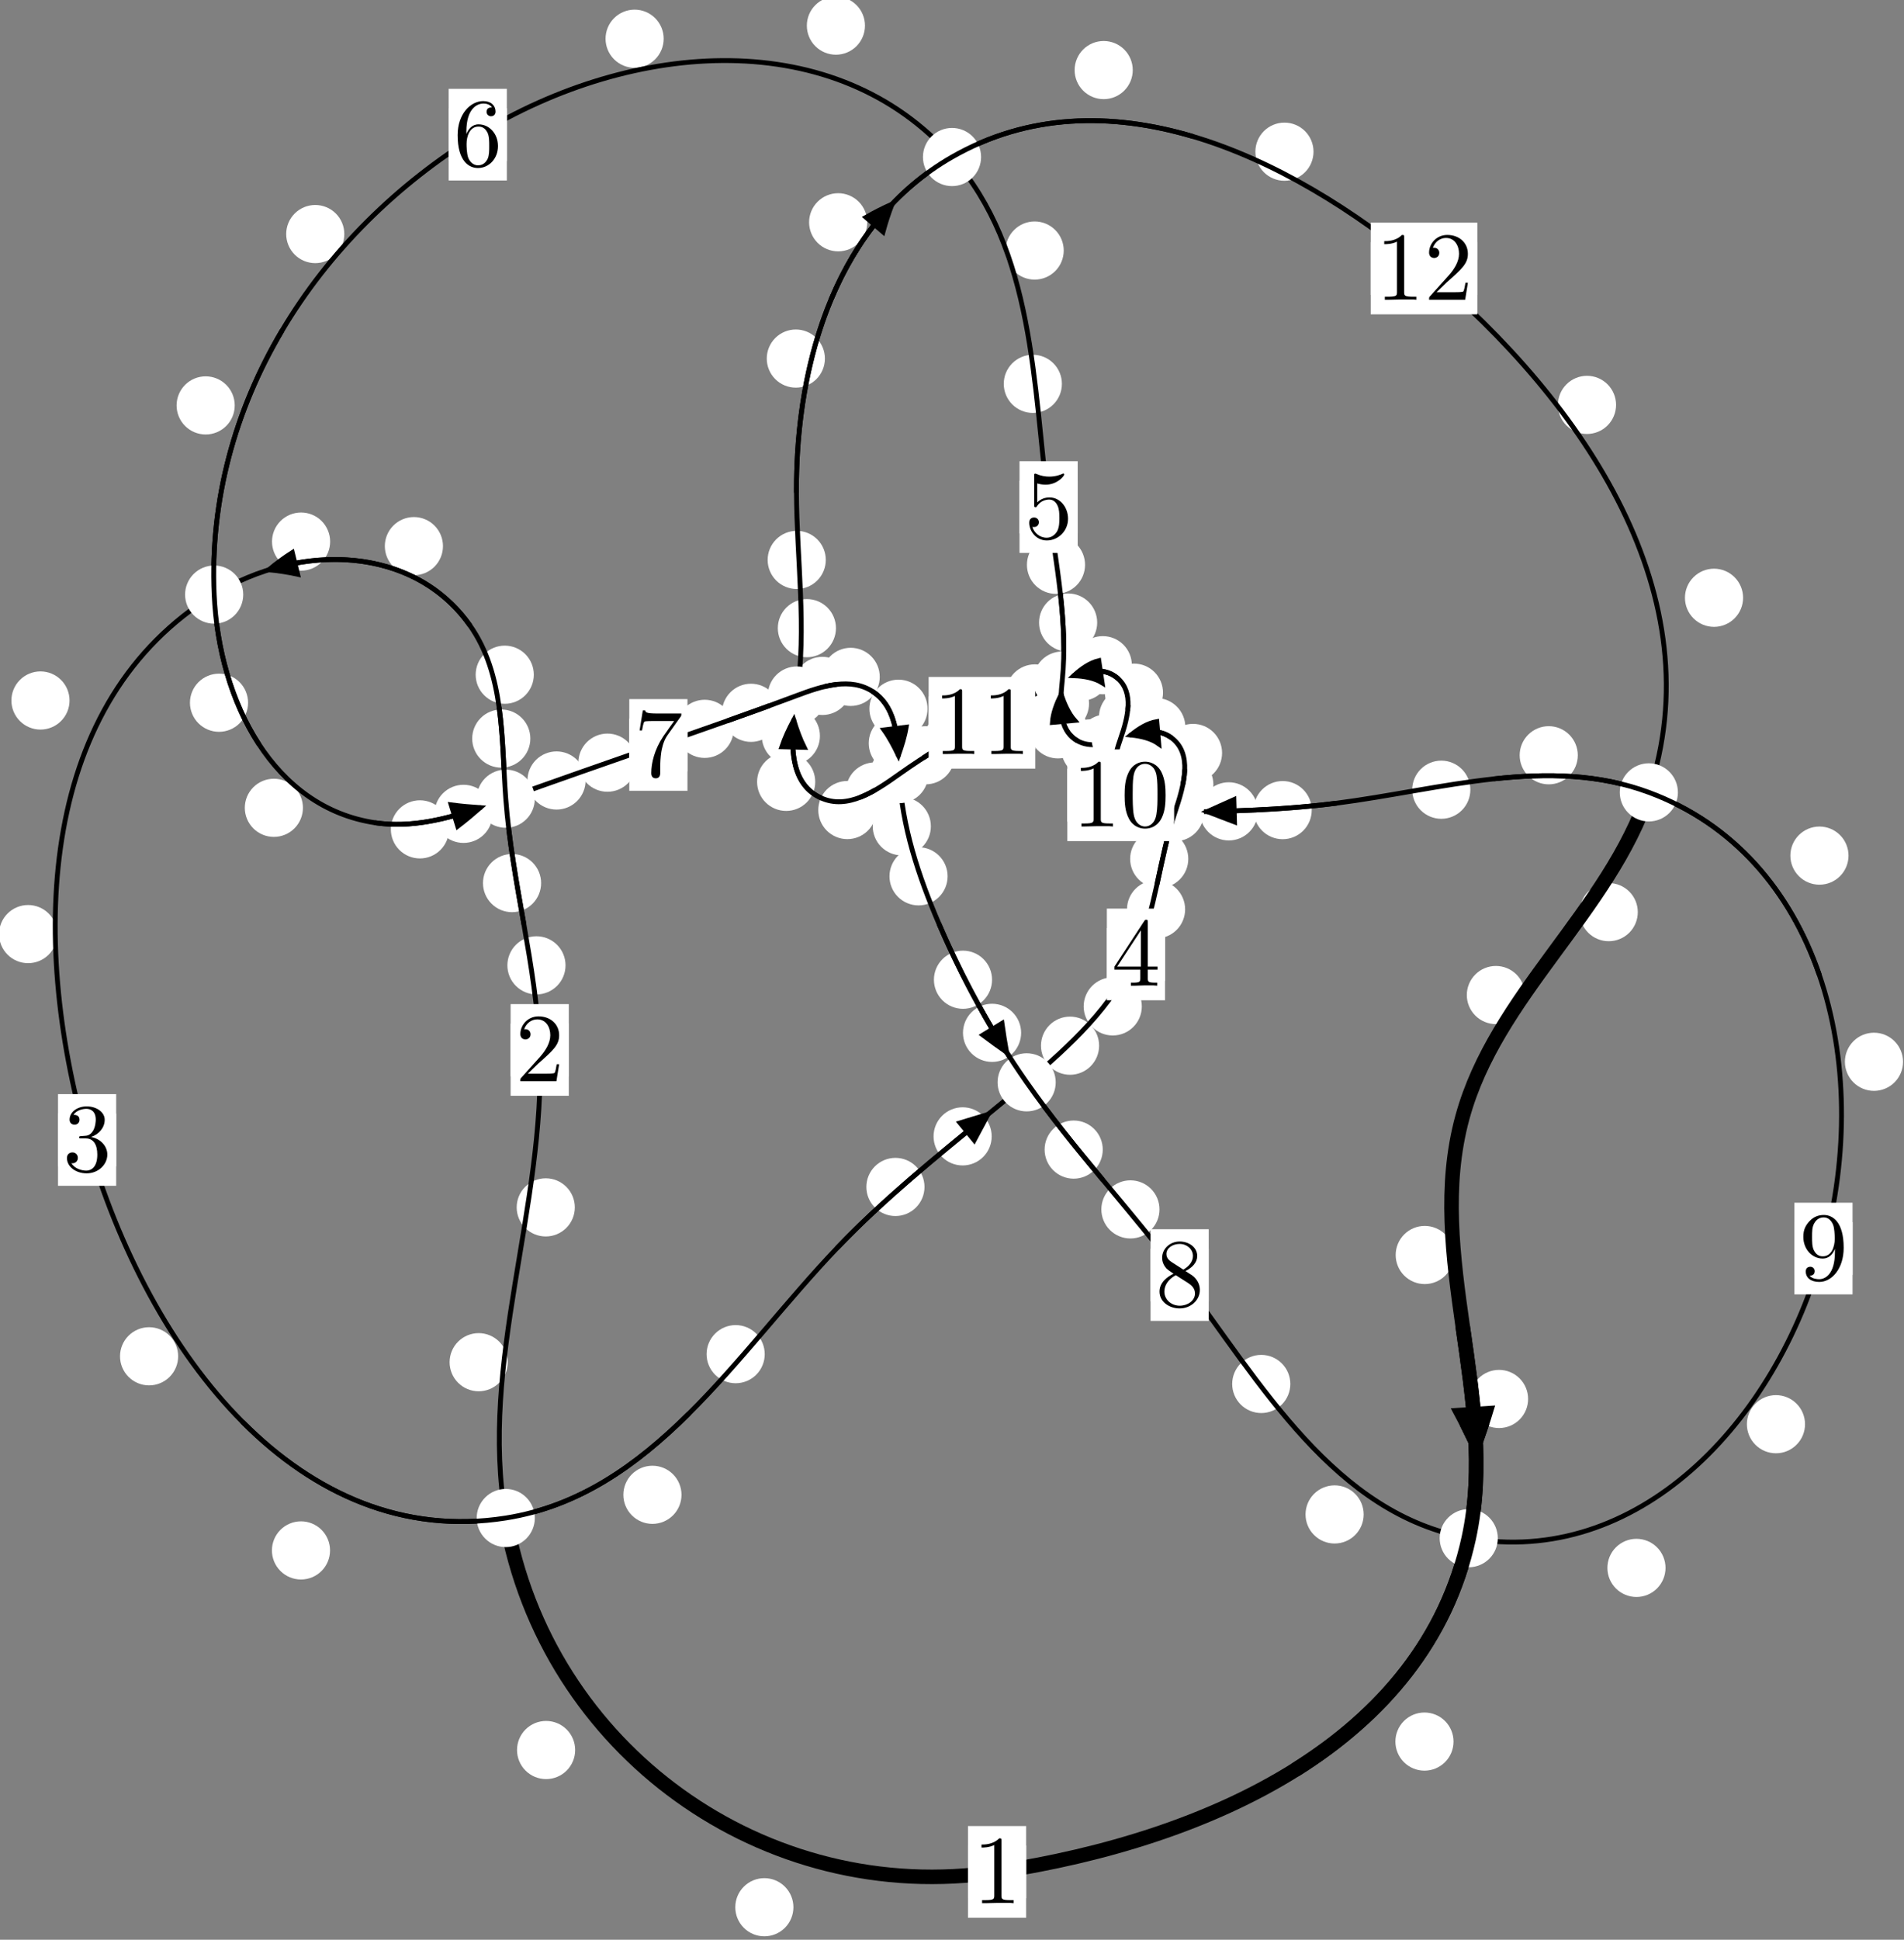 <?xml version="1.0"?>
<!-- Created by MetaPost 1.999 on 2021.07.06:0006 -->
<svg version="1.1" xmlns="http://www.w3.org/2000/svg" xmlns:xlink="http://www.w3.org/1999/xlink" width="195.763" height="199.341" viewBox="0 0 195.763 199.341">
<rect x="0" y="0" width="195.763" height="199.341" fill="#808080" stroke="none"/>
<!-- Original BoundingBox: -52.098511 -42.986496 143.664963 156.354233 -->
  <defs>
    <g transform="scale(0.01,0.01)" id="GLYPHcmr10_48">
      <path style="fill-rule: evenodd;" d="M460 -320C460 -400,455 -480,420 -554C374 -650,292 -666,250 -666C190 -666,117 -640,76 -547C44 -478,39 -400,39 -320C39 -245,43 -155,84 -79C127 2,200 22,249 22C303 22,379 1,423 -94C455 -163,460 -241,460 -320M249 -0C210 -0,151 -25,133 -121C122 -181,122 -273,122 -332C122 -396,122 -462,130 -516C149 -635,224 -644,249 -644C282 -644,348 -626,367 -527C377 -471,377 -395,377 -332C377 -257,377 -189,366 -125C351 -30,294 -0,249 -0"></path>
    </g>
    <g transform="scale(0.01,0.01)" id="GLYPHcmr10_49">
      <path style="fill-rule: evenodd;" d="M294 -640C294 -664,294 -666,271 -666C209 -602,121 -602,89 -602L89 -571C109 -571,168 -571,220 -597L220 -79C220 -43,217 -31,127 -31L95 -31L95 -0L257 -0L130 -3L217 -3L257 -3L297 -3L384 -3L419 -0L419 -31L387 -31C297 -31,294 -42,294 -79"></path>
    </g>
    <g transform="scale(0.01,0.01)" id="GLYPHcmr10_50">
      <path style="fill-rule: evenodd;" d="M127 -77L233 -180C389 -318,449 -372,449 -472C449 -586,359 -666,237 -666C124 -666,50 -574,50 -485C50 -429,100 -429,103 -429C120 -429,155 -441,155 -482C155 -508,137 -534,102 -534C94 -534,92 -534,89 -533C112 -598,166 -635,224 -635C315 -635,358 -554,358 -472C358 -392,308 -313,253 -251L61 -37C50 -26,50 -24,50 -0L421 -0L449 -174L424 -174C419 -144,412 -100,402 -85C395 -77,329 -77,307 -77"></path>
    </g>
    <g transform="scale(0.01,0.01)" id="GLYPHcmr10_51">
      <path style="fill-rule: evenodd;" d="M290 -352C372 -379,430 -449,430 -528C430 -610,342 -666,246 -666C145 -666,69 -606,69 -530C69 -497,91 -478,120 -478C151 -478,171 -500,171 -529C171 -579,124 -579,109 -579C140 -628,206 -641,242 -641C283 -641,338 -619,338 -529C338 -517,336 -459,310 -415C280 -367,246 -364,221 -363C213 -362,189 -360,182 -360C174 -359,167 -358,167 -348C167 -337,174 -337,191 -337L235 -337C317 -337,354 -269,354 -171C354 -35,285 -6,241 -6C198 -6,123 -23,88 -82C123 -77,154 -99,154 -137C154 -173,127 -193,98 -193C74 -193,42 -179,42 -135C42 -44,135 22,244 22C366 22,457 -69,457 -171C457 -253,394 -331,290 -352"></path>
    </g>
    <g transform="scale(0.01,0.01)" id="GLYPHcmr10_52">
      <path style="fill-rule: evenodd;" d="M294 -165L294 -78C294 -42,292 -31,218 -31L197 -31L197 -0L332 -0L238 -3L290 -3L332 -3L374 -3L427 -3L468 -0L468 -31L447 -31C373 -31,371 -42,371 -78L371 -165L471 -165L471 -196L371 -196L371 -651C371 -671,371 -677,355 -677C346 -677,343 -677,335 -665L28 -196L28 -165M300 -196L56 -196L300 -569"></path>
    </g>
    <g transform="scale(0.01,0.01)" id="GLYPHcmr10_53">
      <path style="fill-rule: evenodd;" d="M449 -201C449 -320,367 -420,259 -420C211 -420,168 -404,132 -369L132 -564C152 -558,185 -551,217 -551C340 -551,410 -642,410 -655C410 -661,407 -666,400 -666C399 -666,397 -666,392 -663C372 -654,323 -634,256 -634C216 -634,170 -641,123 -662C115 -665,113 -665,111 -665C101 -665,101 -657,101 -641L101 -345C101 -327,101 -319,115 -319C122 -319,124 -322,128 -328C139 -344,176 -398,257 -398C309 -398,334 -352,342 -334C358 -297,360 -258,360 -208C360 -173,360 -113,336 -71C312 -32,275 -6,229 -6C156 -6,99 -59,82 -118C85 -117,88 -116,99 -116C132 -116,149 -141,149 -165C149 -189,132 -214,99 -214C85 -214,50 -207,50 -161C50 -75,119 22,231 22C347 22,449 -74,449 -201"></path>
    </g>
    <g transform="scale(0.01,0.01)" id="GLYPHcmr10_54">
      <path style="fill-rule: evenodd;" d="M132 -328L132 -352C132 -605,256 -641,307 -641C331 -641,373 -635,395 -601C380 -601,340 -601,340 -556C340 -525,364 -510,386 -510C402 -510,432 -519,432 -558C432 -618,388 -666,305 -666C177 -666,42 -537,42 -316C42 -49,158 22,251 22C362 22,457 -72,457 -204C457 -331,368 -427,257 -427C189 -427,152 -376,132 -328M251 -6C188 -6,158 -66,152 -81C134 -128,134 -208,134 -226C134 -304,166 -404,256 -404C272 -404,318 -404,349 -342C367 -305,367 -254,367 -205C367 -157,367 -107,350 -71C320 -11,274 -6,251 -6"></path>
    </g>
    <g transform="scale(0.01,0.01)" id="GLYPHcmr10_55">
      <path style="fill-rule: evenodd;" d="M476 -609C485 -621,485 -623,485 -644L242 -644C120 -644,118 -657,114 -676L89 -676L56 -470L81 -470C84 -486,93 -549,106 -561C113 -567,191 -567,204 -567L411 -567C400 -551,321 -442,299 -409C209 -274,176 -135,176 -33C176 -23,176 22,222 22C268 22,268 -23,268 -33L268 -84C268 -139,271 -194,279 -248C283 -271,297 -357,341 -419"></path>
    </g>
    <g transform="scale(0.01,0.01)" id="GLYPHcmr10_56">
      <path style="fill-rule: evenodd;" d="M163 -457C117 -487,113 -521,113 -538C113 -599,178 -641,249 -641C322 -641,386 -589,386 -517C386 -460,347 -412,287 -377M309 -362C381 -399,430 -451,430 -517C430 -609,341 -666,250 -666C150 -666,69 -592,69 -499C69 -481,71 -436,113 -389C124 -377,161 -352,186 -335C128 -306,42 -250,42 -151C42 -45,144 22,249 22C362 22,457 -61,457 -168C457 -204,446 -249,408 -291C389 -312,373 -322,309 -362M209 -320L332 -242C360 -223,407 -193,407 -132C407 -58,332 -6,250 -6C164 -6,92 -68,92 -151C92 -209,124 -273,209 -320"></path>
    </g>
    <g transform="scale(0.01,0.01)" id="GLYPHcmr10_57">
      <path style="fill-rule: evenodd;" d="M367 -318L367 -286C367 -52,263 -6,205 -6C188 -6,134 -8,107 -42C151 -42,159 -71,159 -88C159 -119,135 -134,113 -134C97 -134,67 -125,67 -86C67 -19,121 22,206 22C335 22,457 -114,457 -329C457 -598,342 -666,253 -666C198 -666,149 -648,106 -603C65 -558,42 -516,42 -441C42 -316,130 -218,242 -218C303 -218,344 -260,367 -318M243 -241C227 -241,181 -241,150 -304C132 -341,132 -391,132 -440C132 -494,132 -541,153 -578C180 -628,218 -641,253 -641C299 -641,332 -607,349 -562C361 -530,365 -467,365 -421C365 -338,331 -241,243 -241"></path>
    </g>
  </defs>
  <path d="M81.577 195.998C81.577 195.205,81.262 194.445,80.702 193.884C80.141 193.324,79.381 193.009,78.588 193.009C77.796 193.009,77.036 193.324,76.475 193.884C75.915 194.445,75.6 195.205,75.6 195.998C75.6 196.79,75.915 197.551,76.475 198.111C77.036 198.672,77.796 198.986,78.588 198.986C79.381 198.986,80.141 198.672,80.702 198.111C81.262 197.551,81.577 196.79,81.577 195.998Z" style="fill: rgb(100%,100%,100%);stroke: none;"></path>
  <path d="M105.503 192.367C105.503 191.574,105.188 190.814,104.628 190.253C104.067 189.693,103.307 189.378,102.514 189.378C101.722 189.378,100.961 189.693,100.401 190.253C99.84 190.814,99.526 191.574,99.526 192.367C99.526 193.159,99.84 193.919,100.401 194.48C100.961 195.04,101.722 195.355,102.514 195.355C103.307 195.355,104.067 195.04,104.628 194.48C105.188 193.919,105.503 193.159,105.503 192.367Z" style="fill: rgb(100%,100%,100%);stroke: none;"></path>
  <path d="M52.203 139.987C52.203 139.195,51.888 138.434,51.328 137.874C50.767 137.314,50.007 136.999,49.215 136.999C48.422 136.999,47.662 137.314,47.101 137.874C46.541 138.434,46.226 139.195,46.226 139.987C46.226 140.78,46.541 141.54,47.101 142.101C47.662 142.661,48.422 142.976,49.215 142.976C50.007 142.976,50.767 142.661,51.328 142.101C51.888 141.54,52.203 140.78,52.203 139.987Z" style="fill: rgb(100%,100%,100%);stroke: none;"></path>
  <path d="M59.136 179.842C59.136 179.049,58.821 178.289,58.261 177.728C57.7 177.168,56.94 176.853,56.147 176.853C55.355 176.853,54.594 177.168,54.034 177.728C53.473 178.289,53.159 179.049,53.159 179.842C53.159 180.634,53.473 181.395,54.034 181.955C54.594 182.516,55.355 182.83,56.147 182.83C56.94 182.83,57.7 182.516,58.261 181.955C58.821 181.395,59.136 180.634,59.136 179.842Z" style="fill: rgb(100%,100%,100%);stroke: none;"></path>
  <path d="M58.146 99.204C58.146 98.412,57.831 97.652,57.271 97.091C56.71 96.531,55.95 96.216,55.157 96.216C54.365 96.216,53.604 96.531,53.044 97.091C52.483 97.652,52.168 98.412,52.168 99.204C52.168 99.997,52.483 100.757,53.044 101.318C53.604 101.878,54.365 102.193,55.157 102.193C55.95 102.193,56.71 101.878,57.271 101.318C57.831 100.757,58.146 99.997,58.146 99.204Z" style="fill: rgb(100%,100%,100%);stroke: none;"></path>
  <path d="M59.101 124.077C59.101 123.284,58.786 122.524,58.226 121.963C57.665 121.403,56.905 121.088,56.112 121.088C55.32 121.088,54.559 121.403,53.999 121.963C53.438 122.524,53.124 123.284,53.124 124.077C53.124 124.869,53.438 125.63,53.999 126.19C54.559 126.751,55.32 127.066,56.112 127.066C56.905 127.066,57.665 126.751,58.226 126.19C58.786 125.63,59.101 124.869,59.101 124.077Z" style="fill: rgb(100%,100%,100%);stroke: none;"></path>
  <path d="M54.528 75.9C54.528 75.107,54.213 74.347,53.652 73.786C53.092 73.226,52.332 72.911,51.539 72.911C50.746 72.911,49.986 73.226,49.426 73.786C48.865 74.347,48.55 75.107,48.55 75.9C48.55 76.692,48.865 77.453,49.426 78.013C49.986 78.574,50.746 78.889,51.539 78.889C52.332 78.889,53.092 78.574,53.652 78.013C54.213 77.453,54.528 76.692,54.528 75.9Z" style="fill: rgb(100%,100%,100%);stroke: none;"></path>
  <path d="M55.636 90.752C55.636 89.959,55.321 89.199,54.761 88.638C54.2 88.078,53.44 87.763,52.647 87.763C51.855 87.763,51.094 88.078,50.534 88.638C49.974 89.199,49.659 89.959,49.659 90.752C49.659 91.544,49.974 92.305,50.534 92.865C51.094 93.426,51.855 93.741,52.647 93.741C53.44 93.741,54.2 93.426,54.761 92.865C55.321 92.305,55.636 91.544,55.636 90.752Z" style="fill: rgb(100%,100%,100%);stroke: none;"></path>
  <path d="M45.545 56.124C45.545 55.331,45.23 54.571,44.67 54.011C44.109 53.45,43.349 53.135,42.556 53.135C41.764 53.135,41.004 53.45,40.443 54.011C39.883 54.571,39.568 55.331,39.568 56.124C39.568 56.917,39.883 57.677,40.443 58.237C41.004 58.798,41.764 59.113,42.556 59.113C43.349 59.113,44.109 58.798,44.67 58.237C45.23 57.677,45.545 56.917,45.545 56.124Z" style="fill: rgb(100%,100%,100%);stroke: none;"></path>
  <path d="M54.885 69.337C54.885 68.544,54.57 67.784,54.01 67.223C53.449 66.663,52.689 66.348,51.896 66.348C51.104 66.348,50.343 66.663,49.783 67.223C49.222 67.784,48.907 68.544,48.907 69.337C48.907 70.129,49.222 70.889,49.783 71.45C50.343 72.01,51.104 72.325,51.896 72.325C52.689 72.325,53.449 72.01,54.01 71.45C54.57 70.889,54.885 70.129,54.885 69.337Z" style="fill: rgb(100%,100%,100%);stroke: none;"></path>
  <path d="M7.15 71.987C7.15 71.194,6.835 70.434,6.274 69.874C5.714 69.313,4.954 68.998,4.161 68.998C3.368 68.998,2.608 69.313,2.048 69.874C1.487 70.434,1.172 71.194,1.172 71.987C1.172 72.78,1.487 73.54,2.048 74.1C2.608 74.661,3.368 74.976,4.161 74.976C4.954 74.976,5.714 74.661,6.274 74.1C6.835 73.54,7.15 72.78,7.15 71.987Z" style="fill: rgb(100%,100%,100%);stroke: none;"></path>
  <path d="M33.944 55.656C33.944 54.864,33.629 54.104,33.069 53.543C32.508 52.983,31.748 52.668,30.956 52.668C30.163 52.668,29.403 52.983,28.842 53.543C28.282 54.104,27.967 54.864,27.967 55.656C27.967 56.449,28.282 57.209,28.842 57.77C29.403 58.33,30.163 58.645,30.956 58.645C31.748 58.645,32.508 58.33,33.069 57.77C33.629 57.209,33.944 56.449,33.944 55.656Z" style="fill: rgb(100%,100%,100%);stroke: none;"></path>
  <path d="M18.317 139.38C18.317 138.587,18.002 137.827,17.442 137.267C16.881 136.706,16.121 136.391,15.328 136.391C14.536 136.391,13.775 136.706,13.215 137.267C12.654 137.827,12.34 138.587,12.34 139.38C12.34 140.173,12.654 140.933,13.215 141.493C13.775 142.054,14.536 142.369,15.328 142.369C16.121 142.369,16.881 142.054,17.442 141.493C18.002 140.933,18.317 140.173,18.317 139.38Z" style="fill: rgb(100%,100%,100%);stroke: none;"></path>
  <path d="M5.879 95.992C5.879 95.2,5.564 94.439,5.004 93.879C4.443 93.318,3.683 93.004,2.89 93.004C2.098 93.004,1.337 93.318,0.777 93.879C0.216 94.439,-0.099 95.2,-0.099 95.992C-0.099 96.785,0.216 97.545,0.777 98.106C1.337 98.666,2.098 98.981,2.89 98.981C3.683 98.981,4.443 98.666,5.004 98.106C5.564 97.545,5.879 96.785,5.879 95.992Z" style="fill: rgb(100%,100%,100%);stroke: none;"></path>
  <path d="M70.07 153.615C70.07 152.822,69.755 152.062,69.194 151.501C68.634 150.941,67.874 150.626,67.081 150.626C66.288 150.626,65.528 150.941,64.968 151.501C64.407 152.062,64.092 152.822,64.092 153.615C64.092 154.407,64.407 155.168,64.968 155.728C65.528 156.288,66.288 156.603,67.081 156.603C67.874 156.603,68.634 156.288,69.194 155.728C69.755 155.168,70.07 154.407,70.07 153.615Z" style="fill: rgb(100%,100%,100%);stroke: none;"></path>
  <path d="M33.935 159.33C33.935 158.537,33.62 157.777,33.06 157.217C32.499 156.656,31.739 156.341,30.947 156.341C30.154 156.341,29.394 156.656,28.833 157.217C28.273 157.777,27.958 158.537,27.958 159.33C27.958 160.123,28.273 160.883,28.833 161.443C29.394 162.004,30.154 162.319,30.947 162.319C31.739 162.319,32.499 162.004,33.06 161.443C33.62 160.883,33.935 160.123,33.935 159.33Z" style="fill: rgb(100%,100%,100%);stroke: none;"></path>
  <path d="M95.054 121.977C95.054 121.184,94.739 120.424,94.178 119.864C93.618 119.303,92.858 118.988,92.065 118.988C91.272 118.988,90.512 119.303,89.952 119.864C89.391 120.424,89.076 121.184,89.076 121.977C89.076 122.77,89.391 123.53,89.952 124.09C90.512 124.651,91.272 124.966,92.065 124.966C92.858 124.966,93.618 124.651,94.178 124.09C94.739 123.53,95.054 122.77,95.054 121.977Z" style="fill: rgb(100%,100%,100%);stroke: none;"></path>
  <path d="M78.627 139.162C78.627 138.369,78.312 137.609,77.752 137.048C77.191 136.488,76.431 136.173,75.638 136.173C74.846 136.173,74.086 136.488,73.525 137.048C72.965 137.609,72.65 138.369,72.65 139.162C72.65 139.954,72.965 140.715,73.525 141.275C74.086 141.835,74.846 142.15,75.638 142.15C76.431 142.15,77.191 141.835,77.752 141.275C78.312 140.715,78.627 139.954,78.627 139.162Z" style="fill: rgb(100%,100%,100%);stroke: none;"></path>
  <path d="M113.007 107.461C113.007 106.668,112.693 105.908,112.132 105.348C111.572 104.787,110.811 104.472,110.019 104.472C109.226 104.472,108.466 104.787,107.905 105.348C107.345 105.908,107.03 106.668,107.03 107.461C107.03 108.254,107.345 109.014,107.905 109.574C108.466 110.135,109.226 110.45,110.019 110.45C110.811 110.45,111.572 110.135,112.132 109.574C112.693 109.014,113.007 108.254,113.007 107.461Z" style="fill: rgb(100%,100%,100%);stroke: none;"></path>
  <path d="M101.963 116.779C101.963 115.987,101.649 115.226,101.088 114.666C100.528 114.105,99.767 113.791,98.975 113.791C98.182 113.791,97.422 114.105,96.861 114.666C96.301 115.226,95.986 115.987,95.986 116.779C95.986 117.572,96.301 118.332,96.861 118.893C97.422 119.453,98.182 119.768,98.975 119.768C99.767 119.768,100.528 119.453,101.088 118.893C101.649 118.332,101.963 117.572,101.963 116.779Z" style="fill: rgb(100%,100%,100%);stroke: none;"></path>
  <path d="M121.851 93.451C121.851 92.658,121.536 91.898,120.976 91.337C120.415 90.777,119.655 90.462,118.862 90.462C118.07 90.462,117.309 90.777,116.749 91.337C116.188 91.898,115.874 92.658,115.874 93.451C115.874 94.243,116.188 95.004,116.749 95.564C117.309 96.125,118.07 96.44,118.862 96.44C119.655 96.44,120.415 96.125,120.976 95.564C121.536 95.004,121.851 94.243,121.851 93.451Z" style="fill: rgb(100%,100%,100%);stroke: none;"></path>
  <path d="M117.398 103.424C117.398 102.631,117.083 101.871,116.523 101.31C115.962 100.75,115.202 100.435,114.409 100.435C113.617 100.435,112.856 100.75,112.296 101.31C111.735 101.871,111.42 102.631,111.42 103.424C111.42 104.216,111.735 104.977,112.296 105.537C112.856 106.098,113.617 106.412,114.409 106.412C115.202 106.412,115.962 106.098,116.523 105.537C117.083 104.977,117.398 104.216,117.398 103.424Z" style="fill: rgb(100%,100%,100%);stroke: none;"></path>
  <path d="M124.756 80.63C124.756 79.837,124.441 79.077,123.88 78.517C123.32 77.956,122.56 77.641,121.767 77.641C120.974 77.641,120.214 77.956,119.654 78.517C119.093 79.077,118.778 79.837,118.778 80.63C118.778 81.423,119.093 82.183,119.654 82.743C120.214 83.304,120.974 83.619,121.767 83.619C122.56 83.619,123.32 83.304,123.88 82.743C124.441 82.183,124.756 81.423,124.756 80.63Z" style="fill: rgb(100%,100%,100%);stroke: none;"></path>
  <path d="M122.176 88.264C122.176 87.471,121.861 86.711,121.3 86.151C120.74 85.59,119.98 85.275,119.187 85.275C118.394 85.275,117.634 85.59,117.074 86.151C116.513 86.711,116.198 87.471,116.198 88.264C116.198 89.057,116.513 89.817,117.074 90.377C117.634 90.938,118.394 91.253,119.187 91.253C119.98 91.253,120.74 90.938,121.3 90.377C121.861 89.817,122.176 89.057,122.176 88.264Z" style="fill: rgb(100%,100%,100%);stroke: none;"></path>
  <path d="M121.873 74.724C121.873 73.931,121.558 73.171,120.997 72.611C120.437 72.05,119.677 71.735,118.884 71.735C118.091 71.735,117.331 72.05,116.771 72.611C116.21 73.171,115.895 73.931,115.895 74.724C115.895 75.517,116.21 76.277,116.771 76.837C117.331 77.398,118.091 77.713,118.884 77.713C119.677 77.713,120.437 77.398,120.997 76.837C121.558 76.277,121.873 75.517,121.873 74.724Z" style="fill: rgb(100%,100%,100%);stroke: none;"></path>
  <path d="M125.65 77.377C125.65 76.584,125.335 75.824,124.774 75.264C124.214 74.703,123.454 74.388,122.661 74.388C121.868 74.388,121.108 74.703,120.548 75.264C119.987 75.824,119.672 76.584,119.672 77.377C119.672 78.17,119.987 78.93,120.548 79.49C121.108 80.051,121.868 80.366,122.661 80.366C123.454 80.366,124.214 80.051,124.774 79.49C125.335 78.93,125.65 78.17,125.65 77.377Z" style="fill: rgb(100%,100%,100%);stroke: none;"></path>
  <path d="M116.717 76.414C116.717 75.621,116.402 74.861,115.842 74.3C115.282 73.74,114.521 73.425,113.729 73.425C112.936 73.425,112.176 73.74,111.615 74.3C111.055 74.861,110.74 75.621,110.74 76.414C110.74 77.206,111.055 77.967,111.615 78.527C112.176 79.088,112.936 79.402,113.729 79.402C114.521 79.402,115.282 79.088,115.842 78.527C116.402 77.967,116.717 77.206,116.717 76.414Z" style="fill: rgb(100%,100%,100%);stroke: none;"></path>
  <path d="M119.943 75.266C119.943 74.474,119.628 73.713,119.068 73.153C118.508 72.592,117.747 72.278,116.955 72.278C116.162 72.278,115.402 72.592,114.841 73.153C114.281 73.713,113.966 74.474,113.966 75.266C113.966 76.059,114.281 76.819,114.841 77.38C115.402 77.94,116.162 78.255,116.955 78.255C117.747 78.255,118.508 77.94,119.068 77.38C119.628 76.819,119.943 76.059,119.943 75.266Z" style="fill: rgb(100%,100%,100%);stroke: none;"></path>
  <path d="M111.769 74.953C111.769 74.16,111.454 73.4,110.893 72.839C110.333 72.279,109.573 71.964,108.78 71.964C107.987 71.964,107.227 72.279,106.667 72.839C106.106 73.4,105.791 74.16,105.791 74.953C105.791 75.745,106.106 76.505,106.667 77.066C107.227 77.626,107.987 77.941,108.78 77.941C109.573 77.941,110.333 77.626,110.893 77.066C111.454 76.505,111.769 75.745,111.769 74.953Z" style="fill: rgb(100%,100%,100%);stroke: none;"></path>
  <path d="M115.085 76.91C115.085 76.118,114.771 75.357,114.21 74.797C113.65 74.236,112.889 73.922,112.097 73.922C111.304 73.922,110.544 74.236,109.983 74.797C109.423 75.357,109.108 76.118,109.108 76.91C109.108 77.703,109.423 78.463,109.983 79.024C110.544 79.584,111.304 79.899,112.097 79.899C112.889 79.899,113.65 79.584,114.21 79.024C114.771 78.463,115.085 77.703,115.085 76.91Z" style="fill: rgb(100%,100%,100%);stroke: none;"></path>
  <path d="M112.809 63.977C112.809 63.184,112.494 62.424,111.934 61.864C111.373 61.303,110.613 60.988,109.82 60.988C109.028 60.988,108.267 61.303,107.707 61.864C107.146 62.424,106.832 63.184,106.832 63.977C106.832 64.77,107.146 65.53,107.707 66.09C108.267 66.651,109.028 66.966,109.82 66.966C110.613 66.966,111.373 66.651,111.934 66.09C112.494 65.53,112.809 64.77,112.809 63.977Z" style="fill: rgb(100%,100%,100%);stroke: none;"></path>
  <path d="M111.972 72.299C111.972 71.506,111.657 70.746,111.096 70.186C110.536 69.625,109.776 69.31,108.983 69.31C108.19 69.31,107.43 69.625,106.87 70.186C106.309 70.746,105.994 71.506,105.994 72.299C105.994 73.092,106.309 73.852,106.87 74.412C107.43 74.973,108.19 75.288,108.983 75.288C109.776 75.288,110.536 74.973,111.096 74.412C111.657 73.852,111.972 73.092,111.972 72.299Z" style="fill: rgb(100%,100%,100%);stroke: none;"></path>
  <path d="M109.181 39.446C109.181 38.654,108.867 37.894,108.306 37.333C107.746 36.773,106.985 36.458,106.193 36.458C105.4 36.458,104.64 36.773,104.079 37.333C103.519 37.894,103.204 38.654,103.204 39.446C103.204 40.239,103.519 40.999,104.079 41.56C104.64 42.12,105.4 42.435,106.193 42.435C106.985 42.435,107.746 42.12,108.306 41.56C108.867 40.999,109.181 40.239,109.181 39.446Z" style="fill: rgb(100%,100%,100%);stroke: none;"></path>
  <path d="M111.562 58.044C111.562 57.251,111.247 56.491,110.687 55.93C110.126 55.37,109.366 55.055,108.574 55.055C107.781 55.055,107.021 55.37,106.46 55.93C105.9 56.491,105.585 57.251,105.585 58.044C105.585 58.836,105.9 59.596,106.46 60.157C107.021 60.717,107.781 61.032,108.574 61.032C109.366 61.032,110.126 60.717,110.687 60.157C111.247 59.596,111.562 58.836,111.562 58.044Z" style="fill: rgb(100%,100%,100%);stroke: none;"></path>
  <path d="M88.934 2.635C88.934 1.842,88.619 1.082,88.059 0.521C87.498 -0.039,86.738 -0.354,85.945 -0.354C85.153 -0.354,84.392 -0.039,83.832 0.521C83.271 1.082,82.957 1.842,82.957 2.635C82.957 3.427,83.271 4.187,83.832 4.748C84.392 5.308,85.153 5.623,85.945 5.623C86.738 5.623,87.498 5.308,88.059 4.748C88.619 4.187,88.934 3.427,88.934 2.635Z" style="fill: rgb(100%,100%,100%);stroke: none;"></path>
  <path d="M109.369 25.746C109.369 24.954,109.054 24.193,108.493 23.633C107.933 23.073,107.173 22.758,106.38 22.758C105.587 22.758,104.827 23.073,104.267 23.633C103.706 24.193,103.391 24.954,103.391 25.746C103.391 26.539,103.706 27.299,104.267 27.86C104.827 28.42,105.587 28.735,106.38 28.735C107.173 28.735,107.933 28.42,108.493 27.86C109.054 27.299,109.369 26.539,109.369 25.746Z" style="fill: rgb(100%,100%,100%);stroke: none;"></path>
  <path d="M35.402 24.053C35.402 23.261,35.087 22.5,34.527 21.94C33.966 21.38,33.206 21.065,32.413 21.065C31.621 21.065,30.861 21.38,30.3 21.94C29.74 22.5,29.425 23.261,29.425 24.053C29.425 24.846,29.74 25.606,30.3 26.167C30.861 26.727,31.621 27.042,32.413 27.042C33.206 27.042,33.966 26.727,34.527 26.167C35.087 25.606,35.402 24.846,35.402 24.053Z" style="fill: rgb(100%,100%,100%);stroke: none;"></path>
  <path d="M68.238 3.98C68.238 3.188,67.923 2.427,67.363 1.867C66.802 1.306,66.042 0.991,65.25 0.991C64.457 0.991,63.697 1.306,63.136 1.867C62.576 2.427,62.261 3.188,62.261 3.98C62.261 4.773,62.576 5.533,63.136 6.094C63.697 6.654,64.457 6.969,65.25 6.969C66.042 6.969,66.802 6.654,67.363 6.094C67.923 5.533,68.238 4.773,68.238 3.98Z" style="fill: rgb(100%,100%,100%);stroke: none;"></path>
  <path d="M25.507 72.218C25.507 71.425,25.192 70.665,24.632 70.105C24.072 69.544,23.311 69.229,22.519 69.229C21.726 69.229,20.966 69.544,20.405 70.105C19.845 70.665,19.53 71.425,19.53 72.218C19.53 73.011,19.845 73.771,20.405 74.331C20.966 74.892,21.726 75.207,22.519 75.207C23.311 75.207,24.072 74.892,24.632 74.331C25.192 73.771,25.507 73.011,25.507 72.218Z" style="fill: rgb(100%,100%,100%);stroke: none;"></path>
  <path d="M24.134 41.662C24.134 40.87,23.819 40.109,23.259 39.549C22.698 38.988,21.938 38.674,21.145 38.674C20.353 38.674,19.593 38.988,19.032 39.549C18.472 40.109,18.157 40.87,18.157 41.662C18.157 42.455,18.472 43.215,19.032 43.776C19.593 44.336,20.353 44.651,21.145 44.651C21.938 44.651,22.698 44.336,23.259 43.776C23.819 43.215,24.134 42.455,24.134 41.662Z" style="fill: rgb(100%,100%,100%);stroke: none;"></path>
  <path d="M46.163 85.231C46.163 84.438,45.848 83.678,45.288 83.117C44.727 82.557,43.967 82.242,43.174 82.242C42.382 82.242,41.622 82.557,41.061 83.117C40.501 83.678,40.186 84.438,40.186 85.231C40.186 86.023,40.501 86.783,41.061 87.344C41.622 87.904,42.382 88.219,43.174 88.219C43.967 88.219,44.727 87.904,45.288 87.344C45.848 86.783,46.163 86.023,46.163 85.231Z" style="fill: rgb(100%,100%,100%);stroke: none;"></path>
  <path d="M31.147 83.015C31.147 82.223,30.832 81.463,30.272 80.902C29.711 80.342,28.951 80.027,28.159 80.027C27.366 80.027,26.606 80.342,26.045 80.902C25.485 81.463,25.17 82.223,25.17 83.015C25.17 83.808,25.485 84.568,26.045 85.129C26.606 85.689,27.366 86.004,28.159 86.004C28.951 86.004,29.711 85.689,30.272 85.129C30.832 84.568,31.147 83.808,31.147 83.015Z" style="fill: rgb(100%,100%,100%);stroke: none;"></path>
  <path d="M60.209 80.208C60.209 79.415,59.894 78.655,59.334 78.094C58.773 77.534,58.013 77.219,57.22 77.219C56.428 77.219,55.667 77.534,55.107 78.094C54.546 78.655,54.231 79.415,54.231 80.208C54.231 81,54.546 81.76,55.107 82.321C55.667 82.881,56.428 83.196,57.22 83.196C58.013 83.196,58.773 82.881,59.334 82.321C59.894 81.76,60.209 81,60.209 80.208Z" style="fill: rgb(100%,100%,100%);stroke: none;"></path>
  <path d="M50.645 83.636C50.645 82.843,50.33 82.083,49.77 81.522C49.209 80.962,48.449 80.647,47.656 80.647C46.864 80.647,46.103 80.962,45.543 81.522C44.982 82.083,44.667 82.843,44.667 83.636C44.667 84.428,44.982 85.189,45.543 85.749C46.103 86.31,46.864 86.624,47.656 86.624C48.449 86.624,49.209 86.31,49.77 85.749C50.33 85.189,50.645 84.428,50.645 83.636Z" style="fill: rgb(100%,100%,100%);stroke: none;"></path>
  <path d="M75.441 74.9C75.441 74.107,75.126 73.347,74.566 72.787C74.005 72.226,73.245 71.911,72.453 71.911C71.66 71.911,70.9 72.226,70.339 72.787C69.779 73.347,69.464 74.107,69.464 74.9C69.464 75.693,69.779 76.453,70.339 77.013C70.9 77.574,71.66 77.889,72.453 77.889C73.245 77.889,74.005 77.574,74.566 77.013C75.126 76.453,75.441 75.693,75.441 74.9Z" style="fill: rgb(100%,100%,100%);stroke: none;"></path>
  <path d="M65.444 78.377C65.444 77.584,65.129 76.824,64.568 76.264C64.008 75.703,63.248 75.388,62.455 75.388C61.662 75.388,60.902 75.703,60.342 76.264C59.781 76.824,59.466 77.584,59.466 78.377C59.466 79.17,59.781 79.93,60.342 80.49C60.902 81.051,61.662 81.366,62.455 81.366C63.248 81.366,64.008 81.051,64.568 80.49C65.129 79.93,65.444 79.17,65.444 78.377Z" style="fill: rgb(100%,100%,100%);stroke: none;"></path>
  <path d="M87.544 70.488C87.544 69.695,87.229 68.935,86.668 68.375C86.108 67.814,85.348 67.499,84.555 67.499C83.762 67.499,83.002 67.814,82.441 68.375C81.881 68.935,81.566 69.695,81.566 70.488C81.566 71.281,81.881 72.041,82.441 72.601C83.002 73.162,83.762 73.477,84.555 73.477C85.348 73.477,86.108 73.162,86.668 72.601C87.229 72.041,87.544 71.281,87.544 70.488Z" style="fill: rgb(100%,100%,100%);stroke: none;"></path>
  <path d="M80.204 73.252C80.204 72.459,79.889 71.699,79.329 71.139C78.768 70.578,78.008 70.263,77.215 70.263C76.423 70.263,75.663 70.578,75.102 71.139C74.542 71.699,74.227 72.459,74.227 73.252C74.227 74.045,74.542 74.805,75.102 75.365C75.663 75.926,76.423 76.241,77.215 76.241C78.008 76.241,78.768 75.926,79.329 75.365C79.889 74.805,80.204 74.045,80.204 73.252Z" style="fill: rgb(100%,100%,100%);stroke: none;"></path>
  <path d="M95.368 72.834C95.368 72.041,95.053 71.281,94.492 70.72C93.932 70.16,93.172 69.845,92.379 69.845C91.586 69.845,90.826 70.16,90.266 70.72C89.705 71.281,89.39 72.041,89.39 72.834C89.39 73.626,89.705 74.386,90.266 74.947C90.826 75.507,91.586 75.822,92.379 75.822C93.172 75.822,93.932 75.507,94.492 74.947C95.053 74.386,95.368 73.626,95.368 72.834Z" style="fill: rgb(100%,100%,100%);stroke: none;"></path>
  <path d="M90.453 69.56C90.453 68.767,90.138 68.007,89.577 67.447C89.017 66.886,88.257 66.571,87.464 66.571C86.671 66.571,85.911 66.886,85.351 67.447C84.79 68.007,84.475 68.767,84.475 69.56C84.475 70.353,84.79 71.113,85.351 71.673C85.911 72.234,86.671 72.549,87.464 72.549C88.257 72.549,89.017 72.234,89.577 71.673C90.138 71.113,90.453 70.353,90.453 69.56Z" style="fill: rgb(100%,100%,100%);stroke: none;"></path>
  <path d="M95.709 84.914C95.709 84.121,95.395 83.361,94.834 82.801C94.274 82.24,93.513 81.925,92.721 81.925C91.928 81.925,91.168 82.24,90.607 82.801C90.047 83.361,89.732 84.121,89.732 84.914C89.732 85.707,90.047 86.467,90.607 87.027C91.168 87.588,91.928 87.903,92.721 87.903C93.513 87.903,94.274 87.588,94.834 87.027C95.395 86.467,95.709 85.707,95.709 84.914Z" style="fill: rgb(100%,100%,100%);stroke: none;"></path>
  <path d="M95.298 76.378C95.298 75.585,94.983 74.825,94.422 74.265C93.862 73.704,93.102 73.389,92.309 73.389C91.516 73.389,90.756 73.704,90.196 74.265C89.635 74.825,89.32 75.585,89.32 76.378C89.32 77.171,89.635 77.931,90.196 78.492C90.756 79.052,91.516 79.367,92.309 79.367C93.102 79.367,93.862 79.052,94.422 78.492C94.983 77.931,95.298 77.171,95.298 76.378Z" style="fill: rgb(100%,100%,100%);stroke: none;"></path>
  <path d="M102 100.683C102 99.89,101.685 99.13,101.125 98.57C100.564 98.009,99.804 97.694,99.012 97.694C98.219 97.694,97.459 98.009,96.898 98.57C96.338 99.13,96.023 99.89,96.023 100.683C96.023 101.476,96.338 102.236,96.898 102.796C97.459 103.357,98.219 103.672,99.012 103.672C99.804 103.672,100.564 103.357,101.125 102.796C101.685 102.236,102 101.476,102 100.683Z" style="fill: rgb(100%,100%,100%);stroke: none;"></path>
  <path d="M97.43 90.055C97.43 89.262,97.115 88.502,96.555 87.941C95.994 87.381,95.234 87.066,94.442 87.066C93.649 87.066,92.889 87.381,92.328 87.941C91.768 88.502,91.453 89.262,91.453 90.055C91.453 90.847,91.768 91.608,92.328 92.168C92.889 92.729,93.649 93.044,94.442 93.044C95.234 93.044,95.994 92.729,96.555 92.168C97.115 91.608,97.43 90.847,97.43 90.055Z" style="fill: rgb(100%,100%,100%);stroke: none;"></path>
  <path d="M113.382 118.138C113.382 117.346,113.067 116.586,112.506 116.025C111.946 115.465,111.186 115.15,110.393 115.15C109.6 115.15,108.84 115.465,108.28 116.025C107.719 116.586,107.404 117.346,107.404 118.138C107.404 118.931,107.719 119.691,108.28 120.252C108.84 120.812,109.6 121.127,110.393 121.127C111.186 121.127,111.946 120.812,112.506 120.252C113.067 119.691,113.382 118.931,113.382 118.138Z" style="fill: rgb(100%,100%,100%);stroke: none;"></path>
  <path d="M104.989 106.14C104.989 105.348,104.674 104.588,104.113 104.027C103.553 103.467,102.793 103.152,102 103.152C101.207 103.152,100.447 103.467,99.887 104.027C99.326 104.588,99.011 105.348,99.011 106.14C99.011 106.933,99.326 107.693,99.887 108.254C100.447 108.814,101.207 109.129,102 109.129C102.793 109.129,103.553 108.814,104.113 108.254C104.674 107.693,104.989 106.933,104.989 106.14Z" style="fill: rgb(100%,100%,100%);stroke: none;"></path>
  <path d="M132.667 142.224C132.667 141.431,132.352 140.671,131.792 140.111C131.232 139.55,130.471 139.235,129.679 139.235C128.886 139.235,128.126 139.55,127.565 140.111C127.005 140.671,126.69 141.431,126.69 142.224C126.69 143.017,127.005 143.777,127.565 144.337C128.126 144.898,128.886 145.213,129.679 145.213C130.471 145.213,131.232 144.898,131.792 144.337C132.352 143.777,132.667 143.017,132.667 142.224Z" style="fill: rgb(100%,100%,100%);stroke: none;"></path>
  <path d="M119.215 124.284C119.215 123.492,118.9 122.732,118.339 122.171C117.779 121.611,117.019 121.296,116.226 121.296C115.433 121.296,114.673 121.611,114.113 122.171C113.552 122.732,113.237 123.492,113.237 124.284C113.237 125.077,113.552 125.837,114.113 126.398C114.673 126.958,115.433 127.273,116.226 127.273C117.019 127.273,117.779 126.958,118.339 126.398C118.9 125.837,119.215 125.077,119.215 124.284Z" style="fill: rgb(100%,100%,100%);stroke: none;"></path>
  <path d="M171.244 161.126C171.244 160.333,170.929 159.573,170.369 159.012C169.808 158.452,169.048 158.137,168.255 158.137C167.463 158.137,166.702 158.452,166.142 159.012C165.581 159.573,165.267 160.333,165.267 161.126C165.267 161.918,165.581 162.678,166.142 163.239C166.702 163.799,167.463 164.114,168.255 164.114C169.048 164.114,169.808 163.799,170.369 163.239C170.929 162.678,171.244 161.918,171.244 161.126Z" style="fill: rgb(100%,100%,100%);stroke: none;"></path>
  <path d="M140.208 155.632C140.208 154.839,139.893 154.079,139.333 153.518C138.772 152.958,138.012 152.643,137.219 152.643C136.427 152.643,135.667 152.958,135.106 153.518C134.546 154.079,134.231 154.839,134.231 155.632C134.231 156.424,134.546 157.185,135.106 157.745C135.667 158.306,136.427 158.62,137.219 158.62C138.012 158.62,138.772 158.306,139.333 157.745C139.893 157.185,140.208 156.424,140.208 155.632Z" style="fill: rgb(100%,100%,100%);stroke: none;"></path>
  <path d="M195.665 109.114C195.665 108.322,195.35 107.561,194.79 107.001C194.229 106.44,193.469 106.126,192.676 106.126C191.884 106.126,191.123 106.44,190.563 107.001C190.002 107.561,189.687 108.322,189.687 109.114C189.687 109.907,190.002 110.667,190.563 111.228C191.123 111.788,191.884 112.103,192.676 112.103C193.469 112.103,194.229 111.788,194.79 111.228C195.35 110.667,195.665 109.907,195.665 109.114Z" style="fill: rgb(100%,100%,100%);stroke: none;"></path>
  <path d="M185.587 146.359C185.587 145.566,185.272 144.806,184.711 144.246C184.151 143.685,183.391 143.37,182.598 143.37C181.805 143.37,181.045 143.685,180.485 144.246C179.924 144.806,179.609 145.566,179.609 146.359C179.609 147.152,179.924 147.912,180.485 148.472C181.045 149.033,181.805 149.348,182.598 149.348C183.391 149.348,184.151 149.033,184.711 148.472C185.272 147.912,185.587 147.152,185.587 146.359Z" style="fill: rgb(100%,100%,100%);stroke: none;"></path>
  <path d="M162.225 77.615C162.225 76.822,161.91 76.062,161.349 75.502C160.789 74.941,160.029 74.626,159.236 74.626C158.443 74.626,157.683 74.941,157.123 75.502C156.562 76.062,156.247 76.822,156.247 77.615C156.247 78.408,156.562 79.168,157.123 79.728C157.683 80.289,158.443 80.604,159.236 80.604C160.029 80.604,160.789 80.289,161.349 79.728C161.91 79.168,162.225 78.408,162.225 77.615Z" style="fill: rgb(100%,100%,100%);stroke: none;"></path>
  <path d="M190.058 87.929C190.058 87.136,189.743 86.376,189.182 85.815C188.622 85.255,187.862 84.94,187.069 84.94C186.276 84.94,185.516 85.255,184.956 85.815C184.395 86.376,184.08 87.136,184.08 87.929C184.08 88.721,184.395 89.481,184.956 90.042C185.516 90.602,186.276 90.917,187.069 90.917C187.862 90.917,188.622 90.602,189.182 90.042C189.743 89.481,190.058 88.721,190.058 87.929Z" style="fill: rgb(100%,100%,100%);stroke: none;"></path>
  <path d="M134.868 83.252C134.868 82.46,134.553 81.7,133.992 81.139C133.432 80.579,132.672 80.264,131.879 80.264C131.086 80.264,130.326 80.579,129.766 81.139C129.205 81.7,128.89 82.46,128.89 83.252C128.89 84.045,129.205 84.805,129.766 85.366C130.326 85.926,131.086 86.241,131.879 86.241C132.672 86.241,133.432 85.926,133.992 85.366C134.553 84.805,134.868 84.045,134.868 83.252Z" style="fill: rgb(100%,100%,100%);stroke: none;"></path>
  <path d="M151.178 81.156C151.178 80.364,150.863 79.603,150.303 79.043C149.742 78.482,148.982 78.168,148.19 78.168C147.397 78.168,146.637 78.482,146.076 79.043C145.516 79.603,145.201 80.364,145.201 81.156C145.201 81.949,145.516 82.709,146.076 83.27C146.637 83.83,147.397 84.145,148.19 84.145C148.982 84.145,149.742 83.83,150.303 83.27C150.863 82.709,151.178 81.949,151.178 81.156Z" style="fill: rgb(100%,100%,100%);stroke: none;"></path>
  <path d="M121.708 83.495C121.708 82.702,121.393 81.942,120.833 81.381C120.272 80.821,119.512 80.506,118.719 80.506C117.927 80.506,117.166 80.821,116.606 81.381C116.045 81.942,115.73 82.702,115.73 83.495C115.73 84.287,116.045 85.048,116.606 85.608C117.166 86.169,117.927 86.484,118.719 86.484C119.512 86.484,120.272 86.169,120.833 85.608C121.393 85.048,121.708 84.287,121.708 83.495Z" style="fill: rgb(100%,100%,100%);stroke: none;"></path>
  <path d="M129.329 83.38C129.329 82.587,129.014 81.827,128.454 81.267C127.893 80.706,127.133 80.391,126.341 80.391C125.548 80.391,124.788 80.706,124.227 81.267C123.667 81.827,123.352 82.587,123.352 83.38C123.352 84.173,123.667 84.933,124.227 85.493C124.788 86.054,125.548 86.369,126.341 86.369C127.133 86.369,127.893 86.054,128.454 85.493C129.014 84.933,129.329 84.173,129.329 83.38Z" style="fill: rgb(100%,100%,100%);stroke: none;"></path>
  <path d="M116.979 80.071C116.979 79.278,116.664 78.518,116.103 77.957C115.543 77.397,114.783 77.082,113.99 77.082C113.197 77.082,112.437 77.397,111.877 77.957C111.316 78.518,111.001 79.278,111.001 80.071C111.001 80.863,111.316 81.624,111.877 82.184C112.437 82.744,113.197 83.059,113.99 83.059C114.783 83.059,115.543 82.744,116.103 82.184C116.664 81.624,116.979 80.863,116.979 80.071Z" style="fill: rgb(100%,100%,100%);stroke: none;"></path>
  <path d="M119.439 83.381C119.439 82.588,119.124 81.828,118.564 81.267C118.003 80.707,117.243 80.392,116.451 80.392C115.658 80.392,114.898 80.707,114.337 81.267C113.777 81.828,113.462 82.588,113.462 83.381C113.462 84.173,113.777 84.934,114.337 85.494C114.898 86.055,115.658 86.37,116.451 86.37C117.243 86.37,118.003 86.055,118.564 85.494C119.124 84.934,119.439 84.173,119.439 83.381Z" style="fill: rgb(100%,100%,100%);stroke: none;"></path>
  <path d="M118.971 73.691C118.971 72.898,118.656 72.138,118.095 71.577C117.535 71.017,116.775 70.702,115.982 70.702C115.189 70.702,114.429 71.017,113.869 71.577C113.308 72.138,112.993 72.898,112.993 73.691C112.993 74.483,113.308 75.243,113.869 75.804C114.429 76.364,115.189 76.679,115.982 76.679C116.775 76.679,117.535 76.364,118.095 75.804C118.656 75.243,118.971 74.483,118.971 73.691Z" style="fill: rgb(100%,100%,100%);stroke: none;"></path>
  <path d="M117.517 77.862C117.517 77.07,117.202 76.31,116.642 75.749C116.082 75.189,115.321 74.874,114.529 74.874C113.736 74.874,112.976 75.189,112.415 75.749C111.855 76.31,111.54 77.07,111.54 77.862C111.54 78.655,111.855 79.415,112.415 79.976C112.976 80.536,113.736 80.851,114.529 80.851C115.321 80.851,116.082 80.536,116.642 79.976C117.202 79.415,117.517 78.655,117.517 77.862Z" style="fill: rgb(100%,100%,100%);stroke: none;"></path>
  <path d="M116.375 68.361C116.375 67.568,116.061 66.808,115.5 66.247C114.94 65.687,114.179 65.372,113.387 65.372C112.594 65.372,111.834 65.687,111.273 66.247C110.713 66.808,110.398 67.568,110.398 68.361C110.398 69.153,110.713 69.913,111.273 70.474C111.834 71.034,112.594 71.349,113.387 71.349C114.179 71.349,114.94 71.034,115.5 70.474C116.061 69.913,116.375 69.153,116.375 68.361Z" style="fill: rgb(100%,100%,100%);stroke: none;"></path>
  <path d="M119.577 71.182C119.577 70.39,119.262 69.63,118.702 69.069C118.141 68.509,117.381 68.194,116.589 68.194C115.796 68.194,115.036 68.509,114.475 69.069C113.915 69.63,113.6 70.39,113.6 71.182C113.6 71.975,113.915 72.735,114.475 73.296C115.036 73.856,115.796 74.171,116.589 74.171C117.381 74.171,118.141 73.856,118.702 73.296C119.262 72.735,119.577 71.975,119.577 71.182Z" style="fill: rgb(100%,100%,100%);stroke: none;"></path>
  <path d="M109.393 71.261C109.393 70.468,109.078 69.708,108.517 69.147C107.957 68.587,107.197 68.272,106.404 68.272C105.611 68.272,104.851 68.587,104.291 69.147C103.73 69.708,103.415 70.468,103.415 71.261C103.415 72.053,103.73 72.813,104.291 73.374C104.851 73.934,105.611 74.249,106.404 74.249C107.197 74.249,107.957 73.934,108.517 73.374C109.078 72.813,109.393 72.053,109.393 71.261Z" style="fill: rgb(100%,100%,100%);stroke: none;"></path>
  <path d="M114.135 69.036C114.135 68.243,113.82 67.483,113.26 66.922C112.699 66.362,111.939 66.047,111.146 66.047C110.354 66.047,109.593 66.362,109.033 66.922C108.472 67.483,108.158 68.243,108.158 69.036C108.158 69.828,108.472 70.589,109.033 71.149C109.593 71.71,110.354 72.025,111.146 72.025C111.939 72.025,112.699 71.71,113.26 71.149C113.82 70.589,114.135 69.828,114.135 69.036Z" style="fill: rgb(100%,100%,100%);stroke: none;"></path>
  <path d="M101.046 75.919C101.046 75.126,100.731 74.366,100.17 73.806C99.61 73.245,98.85 72.93,98.057 72.93C97.264 72.93,96.504 73.245,95.944 73.806C95.383 74.366,95.068 75.126,95.068 75.919C95.068 76.712,95.383 77.472,95.944 78.032C96.504 78.593,97.264 78.908,98.057 78.908C98.85 78.908,99.61 78.593,100.17 78.032C100.731 77.472,101.046 76.712,101.046 75.919Z" style="fill: rgb(100%,100%,100%);stroke: none;"></path>
  <path d="M106.658 72.747C106.658 71.954,106.343 71.194,105.783 70.633C105.222 70.073,104.462 69.758,103.67 69.758C102.877 69.758,102.117 70.073,101.556 70.633C100.996 71.194,100.681 71.954,100.681 72.747C100.681 73.539,100.996 74.299,101.556 74.86C102.117 75.42,102.877 75.735,103.67 75.735C104.462 75.735,105.222 75.42,105.783 74.86C106.343 74.299,106.658 73.539,106.658 72.747Z" style="fill: rgb(100%,100%,100%);stroke: none;"></path>
  <path d="M92.944 81.339C92.944 80.546,92.629 79.786,92.069 79.225C91.508 78.665,90.748 78.35,89.955 78.35C89.163 78.35,88.403 78.665,87.842 79.225C87.282 79.786,86.967 80.546,86.967 81.339C86.967 82.131,87.282 82.891,87.842 83.452C88.403 84.012,89.163 84.327,89.955 84.327C90.748 84.327,91.508 84.012,92.069 83.452C92.629 82.891,92.944 82.131,92.944 81.339Z" style="fill: rgb(100%,100%,100%);stroke: none;"></path>
  <path d="M98.168 77.615C98.168 76.822,97.853 76.062,97.293 75.501C96.732 74.941,95.972 74.626,95.179 74.626C94.387 74.626,93.626 74.941,93.066 75.501C92.506 76.062,92.191 76.822,92.191 77.615C92.191 78.407,92.506 79.167,93.066 79.728C93.626 80.288,94.387 80.603,95.179 80.603C95.972 80.603,96.732 80.288,97.293 79.728C97.853 79.167,98.168 78.407,98.168 77.615Z" style="fill: rgb(100%,100%,100%);stroke: none;"></path>
  <path d="M83.819 80.348C83.819 79.555,83.504 78.795,82.944 78.234C82.383 77.674,81.623 77.359,80.83 77.359C80.038 77.359,79.277 77.674,78.717 78.234C78.156 78.795,77.842 79.555,77.842 80.348C77.842 81.14,78.156 81.9,78.717 82.461C79.277 83.021,80.038 83.336,80.83 83.336C81.623 83.336,82.383 83.021,82.944 82.461C83.504 81.9,83.819 81.14,83.819 80.348Z" style="fill: rgb(100%,100%,100%);stroke: none;"></path>
  <path d="M90.109 83.246C90.109 82.453,89.794 81.693,89.234 81.132C88.673 80.572,87.913 80.257,87.12 80.257C86.328 80.257,85.568 80.572,85.007 81.132C84.447 81.693,84.132 82.453,84.132 83.246C84.132 84.038,84.447 84.798,85.007 85.359C85.568 85.919,86.328 86.234,87.12 86.234C87.913 86.234,88.673 85.919,89.234 85.359C89.794 84.798,90.109 84.038,90.109 83.246Z" style="fill: rgb(100%,100%,100%);stroke: none;"></path>
  <path d="M85.951 64.553C85.951 63.76,85.636 63,85.075 62.439C84.515 61.879,83.754 61.564,82.962 61.564C82.169 61.564,81.409 61.879,80.848 62.439C80.288 63,79.973 63.76,79.973 64.553C79.973 65.345,80.288 66.106,80.848 66.666C81.409 67.227,82.169 67.542,82.962 67.542C83.754 67.542,84.515 67.227,85.075 66.666C85.636 66.106,85.951 65.345,85.951 64.553Z" style="fill: rgb(100%,100%,100%);stroke: none;"></path>
  <path d="M84.303 75.626C84.303 74.833,83.988 74.073,83.427 73.513C82.867 72.952,82.107 72.637,81.314 72.637C80.521 72.637,79.761 72.952,79.201 73.513C78.64 74.073,78.325 74.833,78.325 75.626C78.325 76.419,78.64 77.179,79.201 77.739C79.761 78.3,80.521 78.615,81.314 78.615C82.107 78.615,82.867 78.3,83.427 77.739C83.988 77.179,84.303 76.419,84.303 75.626Z" style="fill: rgb(100%,100%,100%);stroke: none;"></path>
  <path d="M84.814 36.849C84.814 36.056,84.499 35.296,83.938 34.735C83.378 34.175,82.618 33.86,81.825 33.86C81.032 33.86,80.272 34.175,79.712 34.735C79.151 35.296,78.836 36.056,78.836 36.849C78.836 37.641,79.151 38.402,79.712 38.962C80.272 39.523,81.032 39.837,81.825 39.837C82.618 39.837,83.378 39.523,83.938 38.962C84.499 38.402,84.814 37.641,84.814 36.849Z" style="fill: rgb(100%,100%,100%);stroke: none;"></path>
  <path d="M84.905 57.541C84.905 56.748,84.591 55.988,84.03 55.427C83.47 54.867,82.709 54.552,81.917 54.552C81.124 54.552,80.364 54.867,79.803 55.427C79.243 55.988,78.928 56.748,78.928 57.541C78.928 58.333,79.243 59.094,79.803 59.654C80.364 60.215,81.124 60.53,81.917 60.53C82.709 60.53,83.47 60.215,84.03 59.654C84.591 59.094,84.905 58.333,84.905 57.541Z" style="fill: rgb(100%,100%,100%);stroke: none;"></path>
  <path d="M116.466 7.201C116.466 6.409,116.151 5.649,115.591 5.088C115.03 4.528,114.27 4.213,113.478 4.213C112.685 4.213,111.925 4.528,111.364 5.088C110.804 5.649,110.489 6.409,110.489 7.201C110.489 7.994,110.804 8.754,111.364 9.315C111.925 9.875,112.685 10.19,113.478 10.19C114.27 10.19,115.03 9.875,115.591 9.315C116.151 8.754,116.466 7.994,116.466 7.201Z" style="fill: rgb(100%,100%,100%);stroke: none;"></path>
  <path d="M89.167 22.843C89.167 22.051,88.852 21.29,88.292 20.73C87.731 20.17,86.971 19.855,86.178 19.855C85.386 19.855,84.625 20.17,84.065 20.73C83.504 21.29,83.189 22.051,83.189 22.843C83.189 23.636,83.504 24.396,84.065 24.957C84.625 25.517,85.386 25.832,86.178 25.832C86.971 25.832,87.731 25.517,88.292 24.957C88.852 24.396,89.167 23.636,89.167 22.843Z" style="fill: rgb(100%,100%,100%);stroke: none;"></path>
  <path d="M166.159 41.609C166.159 40.816,165.844 40.056,165.284 39.496C164.723 38.935,163.963 38.62,163.17 38.62C162.378 38.62,161.618 38.935,161.057 39.496C160.497 40.056,160.182 40.816,160.182 41.609C160.182 42.402,160.497 43.162,161.057 43.722C161.618 44.283,162.378 44.598,163.17 44.598C163.963 44.598,164.723 44.283,165.284 43.722C165.844 43.162,166.159 42.402,166.159 41.609Z" style="fill: rgb(100%,100%,100%);stroke: none;"></path>
  <path d="M135.051 15.588C135.051 14.796,134.736 14.036,134.176 13.475C133.616 12.915,132.855 12.6,132.063 12.6C131.27 12.6,130.51 12.915,129.949 13.475C129.389 14.036,129.074 14.796,129.074 15.588C129.074 16.381,129.389 17.141,129.949 17.702C130.51 18.262,131.27 18.577,132.063 18.577C132.855 18.577,133.616 18.262,134.176 17.702C134.736 17.141,135.051 16.381,135.051 15.588Z" style="fill: rgb(100%,100%,100%);stroke: none;"></path>
  <path d="M168.393 93.737C168.393 92.944,168.079 92.184,167.518 91.623C166.958 91.063,166.197 90.748,165.405 90.748C164.612 90.748,163.852 91.063,163.291 91.623C162.731 92.184,162.416 92.944,162.416 93.737C162.416 94.529,162.731 95.289,163.291 95.85C163.852 96.41,164.612 96.725,165.405 96.725C166.197 96.725,166.958 96.41,167.518 95.85C168.079 95.289,168.393 94.529,168.393 93.737Z" style="fill: rgb(100%,100%,100%);stroke: none;"></path>
  <path d="M179.219 61.43C179.219 60.637,178.904 59.877,178.343 59.317C177.783 58.756,177.023 58.441,176.23 58.441C175.437 58.441,174.677 58.756,174.117 59.317C173.556 59.877,173.241 60.637,173.241 61.43C173.241 62.223,173.556 62.983,174.117 63.543C174.677 64.104,175.437 64.419,176.23 64.419C177.023 64.419,177.783 64.104,178.343 63.543C178.904 62.983,179.219 62.223,179.219 61.43Z" style="fill: rgb(100%,100%,100%);stroke: none;"></path>
  <path d="M149.476 128.971C149.476 128.178,149.161 127.418,148.601 126.857C148.04 126.297,147.28 125.982,146.488 125.982C145.695 125.982,144.935 126.297,144.374 126.857C143.814 127.418,143.499 128.178,143.499 128.971C143.499 129.763,143.814 130.523,144.374 131.084C144.935 131.644,145.695 131.959,146.488 131.959C147.28 131.959,148.04 131.644,148.601 131.084C149.161 130.523,149.476 129.763,149.476 128.971Z" style="fill: rgb(100%,100%,100%);stroke: none;"></path>
  <path d="M156.791 102.254C156.791 101.462,156.476 100.701,155.915 100.141C155.355 99.581,154.595 99.266,153.802 99.266C153.009 99.266,152.249 99.581,151.689 100.141C151.128 100.701,150.813 101.462,150.813 102.254C150.813 103.047,151.128 103.807,151.689 104.368C152.249 104.928,153.009 105.243,153.802 105.243C154.595 105.243,155.355 104.928,155.915 104.368C156.476 103.807,156.791 103.047,156.791 102.254Z" style="fill: rgb(100%,100%,100%);stroke: none;"></path>
  <path d="M149.447 178.974C149.447 178.182,149.133 177.422,148.572 176.861C148.012 176.301,147.251 175.986,146.459 175.986C145.666 175.986,144.906 176.301,144.345 176.861C143.785 177.422,143.47 178.182,143.47 178.974C143.47 179.767,143.785 180.527,144.345 181.088C144.906 181.648,145.666 181.963,146.459 181.963C147.251 181.963,148.012 181.648,148.572 181.088C149.133 180.527,149.447 179.767,149.447 178.974Z" style="fill: rgb(100%,100%,100%);stroke: none;"></path>
  <path d="M157.116 143.765C157.116 142.972,156.801 142.212,156.24 141.652C155.68 141.091,154.92 140.776,154.127 140.776C153.334 140.776,152.574 141.091,152.014 141.652C151.453 142.212,151.138 142.972,151.138 143.765C151.138 144.558,151.453 145.318,152.014 145.878C152.574 146.439,153.334 146.754,154.127 146.754C154.92 146.754,155.68 146.439,156.24 145.878C156.801 145.318,157.116 144.558,157.116 143.765Z" style="fill: rgb(100%,100%,100%);stroke: none;"></path>
  <path d="M102.514 192.367C78.588 195.998,56.147 179.842,52 156C49.215 139.987,56.112 124.077,55.491 107.898C55.157 99.204,52.647 90.752,52 82.079C51.539 75.9,51.896 69.337,48.303 64.253C42.556 56.124,30.956 55.656,22.019 61.103C4.161 71.987,2.89 95.992,8.955 117.149C15.328 139.38,30.947 159.33,52 156C67.081 153.615,75.638 139.162,86.111 128.206C92.065 121.977,98.975 116.779,105.557 111.225C110.019 107.461,114.409 103.424,116.793 98.084C118.862 93.451,119.187 88.264,120.81 83.463C121.767 80.63,122.661 77.377,120.371 75.769C118.884 74.724,116.955 75.266,115.218 75.884C113.729 76.414,112.097 76.91,110.747 76.113C108.78 74.953,108.983 72.299,109.22 69.939C109.82 63.977,108.574 58.044,107.814 52.109C106.193 39.446,106.38 25.746,97.883 16.137C85.945 2.635,65.25 3.98,49.122 13.839C32.413 24.053,21.145 41.662,22.019 61.103C22.519 72.218,28.159 83.015,38.599 84.556C43.174 85.231,47.656 83.636,52 82.079C57.22 80.208,62.455 78.377,67.693 76.556C72.453 74.9,77.215 73.252,81.932 71.476C84.555 70.488,87.464 69.56,89.765 71.093C92.379 72.834,92.309 76.378,92.462 79.552C92.721 84.914,94.442 90.055,96.56 94.982C99.012 100.683,102 106.14,105.557 111.225C110.393 118.138,116.226 124.284,121.287 131.033C129.679 142.224,137.219 155.632,151.011 158.073C168.255 161.126,182.598 146.359,187.483 128.308C192.676 109.114,187.069 87.929,169.529 81.429C159.236 77.615,148.19 81.156,137.367 82.547C131.879 83.252,126.341 83.38,120.81 83.463C118.719 83.495,116.451 83.381,115.22 81.726C113.99 80.071,114.529 77.862,115.218 75.884C115.982 73.691,116.589 71.182,114.922 69.714C113.387 68.361,111.146 69.036,109.22 69.939C106.404 71.261,103.67 72.747,100.962 74.277C98.057 75.919,95.179 77.615,92.462 79.552C89.955 81.339,87.12 83.246,84.394 81.989C80.83 80.348,81.314 75.626,81.932 71.476C82.962 64.553,81.917 57.541,81.886 50.551C81.825 36.849,86.178 22.843,97.883 16.137C113.478 7.201,132.063 15.588,146.414 27.593C163.17 41.609,176.23 61.43,169.529 81.429C165.405 93.737,153.802 102.254,150.366 114.805C146.488 128.971,154.127 143.765,151.011 158.073C146.459 178.974,124.476 189.034,102.514 192.367" style="stroke:rgb(0%,0%,0%); stroke-width: 0.498;stroke-linecap: round;stroke-linejoin: round;stroke-miterlimit: 10;fill: none;"></path>
  <path d="M102.514 192.367C78.588 195.998,56.147 179.842,52 156" style="stroke:rgb(0%,0%,0%); stroke-width: 1.494;stroke-linecap: round;stroke-linejoin: round;stroke-miterlimit: 10;fill: none;"></path>
  <path d="M169.529 81.429C165.405 93.737,153.802 102.254,150.366 114.805C146.488 128.971,154.127 143.765,151.011 158.073C146.459 178.974,124.476 189.034,102.514 192.367" style="stroke:rgb(0%,0%,0%); stroke-width: 1.494;stroke-linecap: round;stroke-linejoin: round;stroke-miterlimit: 10;fill: none;"></path>
  <path d="M54.989 156C54.989 155.207,54.674 154.447,54.113 153.887C53.553 153.326,52.793 153.011,52 153.011C51.207 153.011,50.447 153.326,49.887 153.887C49.326 154.447,49.011 155.207,49.011 156C49.011 156.793,49.326 157.553,49.887 158.113C50.447 158.674,51.207 158.989,52 158.989C52.793 158.989,53.553 158.674,54.113 158.113C54.674 157.553,54.989 156.793,54.989 156Z" style="fill: rgb(100%,100%,100%);stroke: none;"></path>
  <path d="M24.973 146.16C32.305 153.51,41.473 157.665,52 156C59.541 154.807,65.45 150.598,70.784 145.317" style="stroke:rgb(0%,0%,0%); stroke-width: 0.498;stroke-linecap: round;stroke-linejoin: round;stroke-miterlimit: 10;fill: none;"></path>
  <path d="M25.008 61.103C25.008 60.31,24.693 59.55,24.132 58.99C23.572 58.429,22.812 58.114,22.019 58.114C21.226 58.114,20.466 58.429,19.906 58.99C19.345 59.55,19.03 60.31,19.03 61.103C19.03 61.896,19.345 62.656,19.906 63.216C20.466 63.777,21.226 64.092,22.019 64.092C22.812 64.092,23.572 63.777,24.132 63.216C24.693 62.656,25.008 61.896,25.008 61.103Z" style="fill: rgb(100%,100%,100%);stroke: none;"></path>
  <path d="M28.977 34.011C24.181 42.12,21.582 51.383,22.019 61.103C22.269 66.66,23.804 72.139,26.581 76.42" style="stroke:rgb(0%,0%,0%); stroke-width: 0.498;stroke-linecap: round;stroke-linejoin: round;stroke-miterlimit: 10;fill: none;"></path>
  <path d="M108.546 111.225C108.546 110.433,108.231 109.673,107.671 109.112C107.11 108.552,106.35 108.237,105.557 108.237C104.765 108.237,104.004 108.552,103.444 109.112C102.883 109.673,102.568 110.433,102.568 111.225C102.568 112.018,102.883 112.778,103.444 113.339C104.004 113.899,104.765 114.214,105.557 114.214C106.35 114.214,107.11 113.899,107.671 113.339C108.231 112.778,108.546 112.018,108.546 111.225Z" style="fill: rgb(100%,100%,100%);stroke: none;"></path>
  <path d="M100.644 103.335C102.142 106.047,103.779 108.683,105.557 111.225C107.975 114.682,110.642 117.947,113.338 121.191" style="stroke:rgb(0%,0%,0%); stroke-width: 0.498;stroke-linecap: round;stroke-linejoin: round;stroke-miterlimit: 10;fill: none;"></path>
  <path d="M118.207 75.884C118.207 75.091,117.892 74.331,117.331 73.771C116.771 73.21,116.01 72.895,115.218 72.895C114.425 72.895,113.665 73.21,113.104 73.771C112.544 74.331,112.229 75.091,112.229 75.884C112.229 76.677,112.544 77.437,113.104 77.997C113.665 78.558,114.425 78.873,115.218 78.873C116.01 78.873,116.771 78.558,117.331 77.997C117.892 77.437,118.207 76.677,118.207 75.884Z" style="fill: rgb(100%,100%,100%);stroke: none;"></path>
  <path d="M114.499 78.926C114.566 77.92,114.873 76.873,115.218 75.884C115.6 74.787,115.943 73.612,115.981 72.527" style="stroke:rgb(0%,0%,0%); stroke-width: 0.498;stroke-linecap: round;stroke-linejoin: round;stroke-miterlimit: 10;fill: none;"></path>
  <path d="M100.872 16.137C100.872 15.344,100.557 14.584,99.997 14.023C99.436 13.463,98.676 13.148,97.883 13.148C97.091 13.148,96.33 13.463,95.77 14.023C95.21 14.584,94.895 15.344,94.895 16.137C94.895 16.929,95.21 17.689,95.77 18.25C96.33 18.81,97.091 19.125,97.883 19.125C98.676 19.125,99.436 18.81,99.997 18.25C100.557 17.689,100.872 16.929,100.872 16.137Z" style="fill: rgb(100%,100%,100%);stroke: none;"></path>
  <path d="M85.472 30.72C88.016 24.668,92.031 19.49,97.883 16.137C105.68 11.669,114.225 11.532,122.615 14.012" style="stroke:rgb(0%,0%,0%); stroke-width: 0.498;stroke-linecap: round;stroke-linejoin: round;stroke-miterlimit: 10;fill: none;"></path>
  <path d="M54.989 82.079C54.989 81.286,54.674 80.526,54.113 79.965C53.553 79.405,52.793 79.09,52 79.09C51.207 79.09,50.447 79.405,49.887 79.965C49.326 80.526,49.011 81.286,49.011 82.079C49.011 82.871,49.326 83.632,49.887 84.192C50.447 84.753,51.207 85.067,52 85.067C52.793 85.067,53.553 84.753,54.113 84.192C54.674 83.632,54.989 82.871,54.989 82.079Z" style="fill: rgb(100%,100%,100%);stroke: none;"></path>
  <path d="M53.863 94.981C53.113 90.697,52.324 86.415,52 82.079C51.769 78.989,51.743 75.804,51.326 72.755" style="stroke:rgb(0%,0%,0%); stroke-width: 0.498;stroke-linecap: round;stroke-linejoin: round;stroke-miterlimit: 10;fill: none;"></path>
  <path d="M95.451 79.552C95.451 78.759,95.136 77.999,94.575 77.438C94.015 76.878,93.255 76.563,92.462 76.563C91.669 76.563,90.909 76.878,90.349 77.438C89.788 77.999,89.473 78.759,89.473 79.552C89.473 80.344,89.788 81.104,90.349 81.665C90.909 82.225,91.669 82.54,92.462 82.54C93.255 82.54,94.015 82.225,94.575 81.665C95.136 81.104,95.451 80.344,95.451 79.552Z" style="fill: rgb(100%,100%,100%);stroke: none;"></path>
  <path d="M96.642 76.804C95.219 77.675,93.821 78.583,92.462 79.552C91.209 80.445,89.873 81.369,88.51 81.912" style="stroke:rgb(0%,0%,0%); stroke-width: 0.498;stroke-linecap: round;stroke-linejoin: round;stroke-miterlimit: 10;fill: none;"></path>
  <path d="M153.999 158.073C153.999 157.28,153.685 156.52,153.124 155.96C152.564 155.399,151.803 155.084,151.011 155.084C150.218 155.084,149.458 155.399,148.897 155.96C148.337 156.52,148.022 157.28,148.022 158.073C148.022 158.866,148.337 159.626,148.897 160.186C149.458 160.747,150.218 161.062,151.011 161.062C151.803 161.062,152.564 160.747,153.124 160.186C153.685 159.626,153.999 158.866,153.999 158.073Z" style="fill: rgb(100%,100%,100%);stroke: none;"></path>
  <path d="M150.402 136.386C151.438 143.643,152.569 150.919,151.011 158.073C148.735 168.524,142.101 176.264,133.291 181.808" style="stroke:rgb(0%,0%,0%); stroke-width: 1.494;stroke-linecap: round;stroke-linejoin: round;stroke-miterlimit: 10;fill: none;"></path>
  <path d="M123.798 83.463C123.798 82.671,123.483 81.91,122.923 81.35C122.362 80.79,121.602 80.475,120.81 80.475C120.017 80.475,119.257 80.79,118.696 81.35C118.136 81.91,117.821 82.671,117.821 83.463C117.821 84.256,118.136 85.016,118.696 85.577C119.257 86.137,120.017 86.452,120.81 86.452C121.602 86.452,122.362 86.137,122.923 85.577C123.483 85.016,123.798 84.256,123.798 83.463Z" style="fill: rgb(100%,100%,100%);stroke: none;"></path>
  <path d="M118.969 90.836C119.511 88.361,119.998 85.864,120.81 83.463C121.288 82.047,121.751 80.525,121.808 79.157" style="stroke:rgb(0%,0%,0%); stroke-width: 0.498;stroke-linecap: round;stroke-linejoin: round;stroke-miterlimit: 10;fill: none;"></path>
  <path d="M112.209 69.939C112.209 69.147,111.894 68.386,111.334 67.826C110.773 67.265,110.013 66.951,109.22 66.951C108.428 66.951,107.668 67.265,107.107 67.826C106.547 68.386,106.232 69.147,106.232 69.939C106.232 70.732,106.547 71.492,107.107 72.053C107.668 72.613,108.428 72.928,109.22 72.928C110.013 72.928,110.773 72.613,111.334 72.053C111.894 71.492,112.209 70.732,112.209 69.939Z" style="fill: rgb(100%,100%,100%);stroke: none;"></path>
  <path d="M109.157 73.476C108.992 72.372,109.102 71.119,109.22 69.939C109.52 66.958,109.359 63.984,109.027 61.014" style="stroke:rgb(0%,0%,0%); stroke-width: 0.498;stroke-linecap: round;stroke-linejoin: round;stroke-miterlimit: 10;fill: none;"></path>
  <path d="M84.92 71.476C84.92 70.683,84.605 69.923,84.045 69.363C83.484 68.802,82.724 68.487,81.932 68.487C81.139 68.487,80.379 68.802,79.818 69.363C79.258 69.923,78.943 70.683,78.943 71.476C78.943 72.269,79.258 73.029,79.818 73.589C80.379 74.15,81.139 74.465,81.932 74.465C82.724 74.465,83.484 74.15,84.045 73.589C84.605 73.029,84.92 72.269,84.92 71.476Z" style="fill: rgb(100%,100%,100%);stroke: none;"></path>
  <path d="M74.829 74.061C77.204 73.22,79.574 72.364,81.932 71.476C83.243 70.982,84.626 70.503,85.969 70.339" style="stroke:rgb(0%,0%,0%); stroke-width: 0.498;stroke-linecap: round;stroke-linejoin: round;stroke-miterlimit: 10;fill: none;"></path>
  <path d="M172.518 81.429C172.518 80.636,172.203 79.876,171.642 79.316C171.082 78.755,170.321 78.44,169.529 78.44C168.736 78.44,167.976 78.755,167.415 79.316C166.855 79.876,166.54 80.636,166.54 81.429C166.54 82.222,166.855 82.982,167.415 83.542C167.976 84.103,168.736 84.418,169.529 84.418C170.321 84.418,171.082 84.103,171.642 83.542C172.203 82.982,172.518 82.222,172.518 81.429Z" style="fill: rgb(100%,100%,100%);stroke: none;"></path>
  <path d="M187.031 100.108C184.086 91.6,178.299 84.679,169.529 81.429C164.382 79.522,159.048 79.454,153.647 80.036" style="stroke:rgb(0%,0%,0%); stroke-width: 0.498;stroke-linecap: round;stroke-linejoin: round;stroke-miterlimit: 10;fill: none;"></path>
  <path d="M150.366 114.805C147.263 126.138,151.532 137.872,151.768 149.439" style="stroke:rgb(0%,0%,0%); stroke-width: 0.498;stroke-linecap: round;stroke-linejoin: round;stroke-miterlimit: 10;fill: none;"></path>
  <path d="M149.565 144.95C150.356 146.425,151.101 147.918,151.768 149.439C152.372 147.892,152.901 146.31,153.384 144.707Z" style="stroke:rgb(0%,0%,0%); stroke-width: 0.498;fill: rgb(0%,0%,0%);"></path>
  <path d="M150.366 114.805C147.263 126.138,151.532 137.872,151.768 149.439" style="stroke:rgb(0%,0%,0%); stroke-width: 0.498;stroke-linecap: round;stroke-linejoin: round;stroke-miterlimit: 10;fill: none;"></path>
  <path d="M150.488 146.725C150.939 147.621,151.367 148.525,151.768 149.439C152.131 148.509,152.467 147.567,152.782 146.615Z" style="stroke:rgb(0%,0%,0%); stroke-width: 0.498;fill: rgb(0%,0%,0%);"></path>
  <path d="M48.303 64.253C43.706 57.75,35.362 56.15,27.633 58.559" style="stroke:rgb(0%,0%,0%); stroke-width: 0.498;stroke-linecap: round;stroke-linejoin: round;stroke-miterlimit: 10;fill: none;"></path>
  <path d="M30.052 56.785C29.217 57.319,28.409 57.912,27.633 58.559C28.639 58.65,29.63 58.803,30.598 59.015Z" style="stroke:rgb(0%,0%,0%); stroke-width: 0.498;fill: rgb(0%,0%,0%);"></path>
  <path d="M86.111 128.206C90.874 123.223,96.249 118.9,101.579 114.526" style="stroke:rgb(0%,0%,0%); stroke-width: 0.498;stroke-linecap: round;stroke-linejoin: round;stroke-miterlimit: 10;fill: none;"></path>
  <path d="M100.163 117.171L101.579 114.526L98.707 115.396Z" style="stroke:rgb(0%,0%,0%); stroke-width: 0.498;fill: rgb(0%,0%,0%);"></path>
  <path d="M120.371 75.769C119.182 74.933,117.709 75.113,116.278 75.535" style="stroke:rgb(0%,0%,0%); stroke-width: 0.498;stroke-linecap: round;stroke-linejoin: round;stroke-miterlimit: 10;fill: none;"></path>
  <path d="M118.941 74.153C117.988 74.311,117.1 74.871,116.278 75.535C117.329 75.647,118.353 75.879,119.138 76.441Z" style="stroke:rgb(0%,0%,0%); stroke-width: 0.498;fill: rgb(0%,0%,0%);"></path>
  <path d="M110.747 76.113C109.173 75.185,108.989 73.301,109.099 71.376" style="stroke:rgb(0%,0%,0%); stroke-width: 0.498;stroke-linecap: round;stroke-linejoin: round;stroke-miterlimit: 10;fill: none;"></path>
  <path d="M110.49 74.034C109.875 73.334,109.448 72.378,109.099 71.376C108.638 72.331,108.263 73.309,108.203 74.239Z" style="stroke:rgb(0%,0%,0%); stroke-width: 0.498;fill: rgb(0%,0%,0%);"></path>
  <path d="M38.599 84.556C42.259 85.096,45.86 84.183,49.378 82.999" style="stroke:rgb(0%,0%,0%); stroke-width: 0.498;stroke-linecap: round;stroke-linejoin: round;stroke-miterlimit: 10;fill: none;"></path>
  <path d="M47.063 84.907C47.853 84.302,48.622 83.658,49.378 82.999C48.377 82.931,47.379 82.842,46.391 82.711Z" style="stroke:rgb(0%,0%,0%); stroke-width: 0.498;fill: rgb(0%,0%,0%);"></path>
  <path d="M89.765 71.093C91.856 72.485,92.23 75.033,92.374 77.62" style="stroke:rgb(0%,0%,0%); stroke-width: 0.498;stroke-linecap: round;stroke-linejoin: round;stroke-miterlimit: 10;fill: none;"></path>
  <path d="M90.893 75.011C91.456 75.796,91.93 76.698,92.374 77.62C92.712 76.655,93.015 75.682,93.172 74.729Z" style="stroke:rgb(0%,0%,0%); stroke-width: 0.498;fill: rgb(0%,0%,0%);"></path>
  <path d="M96.56 94.982C98.521 99.543,100.826 103.948,103.491 108.131" style="stroke:rgb(0%,0%,0%); stroke-width: 0.498;stroke-linecap: round;stroke-linejoin: round;stroke-miterlimit: 10;fill: none;"></path>
  <path d="M101.063 106.368C101.862 106.969,102.671 107.557,103.491 108.131C103.317 107.146,103.161 106.158,103.02 105.168Z" style="stroke:rgb(0%,0%,0%); stroke-width: 0.498;fill: rgb(0%,0%,0%);"></path>
  <path d="M137.367 82.547C132.977 83.111,128.554 83.306,124.129 83.404" style="stroke:rgb(0%,0%,0%); stroke-width: 0.498;stroke-linecap: round;stroke-linejoin: round;stroke-miterlimit: 10;fill: none;"></path>
  <path d="M126.867 82.178C125.957 82.593,125.044 83.001,124.129 83.404C125.061 83.766,125.995 84.124,126.931 84.473Z" style="stroke:rgb(0%,0%,0%); stroke-width: 0.498;fill: rgb(0%,0%,0%);"></path>
  <path d="M114.922 69.714C113.694 68.631,112.014 68.847,110.405 69.439" style="stroke:rgb(0%,0%,0%); stroke-width: 0.498;stroke-linecap: round;stroke-linejoin: round;stroke-miterlimit: 10;fill: none;"></path>
  <path d="M112.976 67.893C112.059 68.113,111.191 68.714,110.405 69.439C111.474 69.482,112.512 69.67,113.317 70.163Z" style="stroke:rgb(0%,0%,0%); stroke-width: 0.498;fill: rgb(0%,0%,0%);"></path>
  <path d="M84.394 81.989C81.543 80.676,81.282 77.391,81.608 74.005" style="stroke:rgb(0%,0%,0%); stroke-width: 0.498;stroke-linecap: round;stroke-linejoin: round;stroke-miterlimit: 10;fill: none;"></path>
  <path d="M82.683 76.806C82.258 75.948,81.91 74.991,81.608 74.005C81.124 74.916,80.694 75.838,80.388 76.746Z" style="stroke:rgb(0%,0%,0%); stroke-width: 0.498;fill: rgb(0%,0%,0%);"></path>
  <path d="M81.886 50.551C81.837 39.589,84.614 28.433,91.719 20.976" style="stroke:rgb(0%,0%,0%); stroke-width: 0.498;stroke-linecap: round;stroke-linejoin: round;stroke-miterlimit: 10;fill: none;"></path>
  <path d="M90.787 23.827C91.048 22.862,91.358 21.91,91.719 20.976C90.803 21.381,89.911 21.835,89.044 22.333Z" style="stroke:rgb(0%,0%,0%); stroke-width: 0.498;fill: rgb(0%,0%,0%);"></path>
  <path d="M99.524 195.077L105.505 195.077L105.505 187.656L99.524 187.656Z" style="fill: rgb(100%,100%,100%);stroke: none;"></path>
  <path d="M99.524 197.077L105.505 197.077L105.505 189.656L99.524 189.656Z" style="fill: rgb(100%,100%,100%);stroke: none;"></path>
  <g transform="translate(100.024 195.577)" style="fill: rgb(0%,0%,0%);">
    <use xlink:href="#GLYPHcmr10_49"></use>
  </g>
  <path d="M52.5 110.608L58.482 110.608L58.482 103.188L52.5 103.188Z" style="fill: rgb(100%,100%,100%);stroke: none;"></path>
  <path d="M52.5 112.608L58.482 112.608L58.482 105.188L52.5 105.188Z" style="fill: rgb(100%,100%,100%);stroke: none;"></path>
  <g transform="translate(53 111.108)" style="fill: rgb(0%,0%,0%);">
    <use xlink:href="#GLYPHcmr10_50"></use>
  </g>
  <path d="M5.965 119.859L11.946 119.859L11.946 112.438L5.965 112.438Z" style="fill: rgb(100%,100%,100%);stroke: none;"></path>
  <path d="M5.965 121.859L11.946 121.859L11.946 114.438L5.965 114.438Z" style="fill: rgb(100%,100%,100%);stroke: none;"></path>
  <g transform="translate(6.465 120.359)" style="fill: rgb(0%,0%,0%);">
    <use xlink:href="#GLYPHcmr10_51"></use>
  </g>
  <path d="M113.803 100.794L119.784 100.794L119.784 93.374L113.803 93.374Z" style="fill: rgb(100%,100%,100%);stroke: none;"></path>
  <path d="M113.803 102.794L119.784 102.794L119.784 95.374L113.803 95.374Z" style="fill: rgb(100%,100%,100%);stroke: none;"></path>
  <g transform="translate(114.303 101.294)" style="fill: rgb(0%,0%,0%);">
    <use xlink:href="#GLYPHcmr10_52"></use>
  </g>
  <path d="M104.823 54.82L110.805 54.82L110.805 47.399L104.823 47.399Z" style="fill: rgb(100%,100%,100%);stroke: none;"></path>
  <path d="M104.823 56.82L110.805 56.82L110.805 49.399L104.823 49.399Z" style="fill: rgb(100%,100%,100%);stroke: none;"></path>
  <g transform="translate(105.323 55.32)" style="fill: rgb(0%,0%,0%);">
    <use xlink:href="#GLYPHcmr10_53"></use>
  </g>
  <path d="M46.131 16.549L52.112 16.549L52.112 9.129L46.131 9.129Z" style="fill: rgb(100%,100%,100%);stroke: none;"></path>
  <path d="M46.131 18.549L52.112 18.549L52.112 11.129L46.131 11.129Z" style="fill: rgb(100%,100%,100%);stroke: none;"></path>
  <g transform="translate(46.631 17.049)" style="fill: rgb(0%,0%,0%);">
    <use xlink:href="#GLYPHcmr10_54"></use>
  </g>
  <path d="M64.702 79.266L70.683 79.266L70.683 71.845L64.702 71.845Z" style="fill: rgb(100%,100%,100%);stroke: none;"></path>
  <path d="M64.702 81.266L70.683 81.266L70.683 73.845L64.702 73.845Z" style="fill: rgb(100%,100%,100%);stroke: none;"></path>
  <g transform="translate(65.202 79.766)" style="fill: rgb(0%,0%,0%);">
    <use xlink:href="#GLYPHcmr10_55"></use>
  </g>
  <path d="M118.296 133.743L124.277 133.743L124.277 126.323L118.296 126.323Z" style="fill: rgb(100%,100%,100%);stroke: none;"></path>
  <path d="M118.296 135.743L124.277 135.743L124.277 128.323L118.296 128.323Z" style="fill: rgb(100%,100%,100%);stroke: none;"></path>
  <g transform="translate(118.796 134.243)" style="fill: rgb(0%,0%,0%);">
    <use xlink:href="#GLYPHcmr10_56"></use>
  </g>
  <path d="M184.492 131.018L190.473 131.018L190.473 123.597L184.492 123.597Z" style="fill: rgb(100%,100%,100%);stroke: none;"></path>
  <path d="M184.492 133.018L190.473 133.018L190.473 125.597L184.492 125.597Z" style="fill: rgb(100%,100%,100%);stroke: none;"></path>
  <g transform="translate(184.992 131.518)" style="fill: rgb(0%,0%,0%);">
    <use xlink:href="#GLYPHcmr10_57"></use>
  </g>
  <path d="M109.739 84.436L120.702 84.436L120.702 77.015L109.739 77.015Z" style="fill: rgb(100%,100%,100%);stroke: none;"></path>
  <path d="M109.739 86.436L120.702 86.436L120.702 79.015L109.739 79.015Z" style="fill: rgb(100%,100%,100%);stroke: none;"></path>
  <g transform="translate(110.239 84.936)" style="fill: rgb(0%,0%,0%);">
    <use xlink:href="#GLYPHcmr10_49"></use>
    <use xlink:href="#GLYPHcmr10_48" x="5"></use>
  </g>
  <path d="M95.48 76.988L106.443 76.988L106.443 69.567L95.48 69.567Z" style="fill: rgb(100%,100%,100%);stroke: none;"></path>
  <path d="M95.48 78.988L106.443 78.988L106.443 71.567L95.48 71.567Z" style="fill: rgb(100%,100%,100%);stroke: none;"></path>
  <g transform="translate(95.98 77.488)" style="fill: rgb(0%,0%,0%);">
    <use xlink:href="#GLYPHcmr10_49"></use>
    <use xlink:href="#GLYPHcmr10_49" x="5"></use>
  </g>
  <path d="M140.933 30.303L151.895 30.303L151.895 22.882L140.933 22.882Z" style="fill: rgb(100%,100%,100%);stroke: none;"></path>
  <path d="M140.933 32.303L151.895 32.303L151.895 24.882L140.933 24.882Z" style="fill: rgb(100%,100%,100%);stroke: none;"></path>
  <g transform="translate(141.433 30.803)" style="fill: rgb(0%,0%,0%);">
    <use xlink:href="#GLYPHcmr10_49"></use>
    <use xlink:href="#GLYPHcmr10_50" x="5"></use>
  </g>
</svg>
